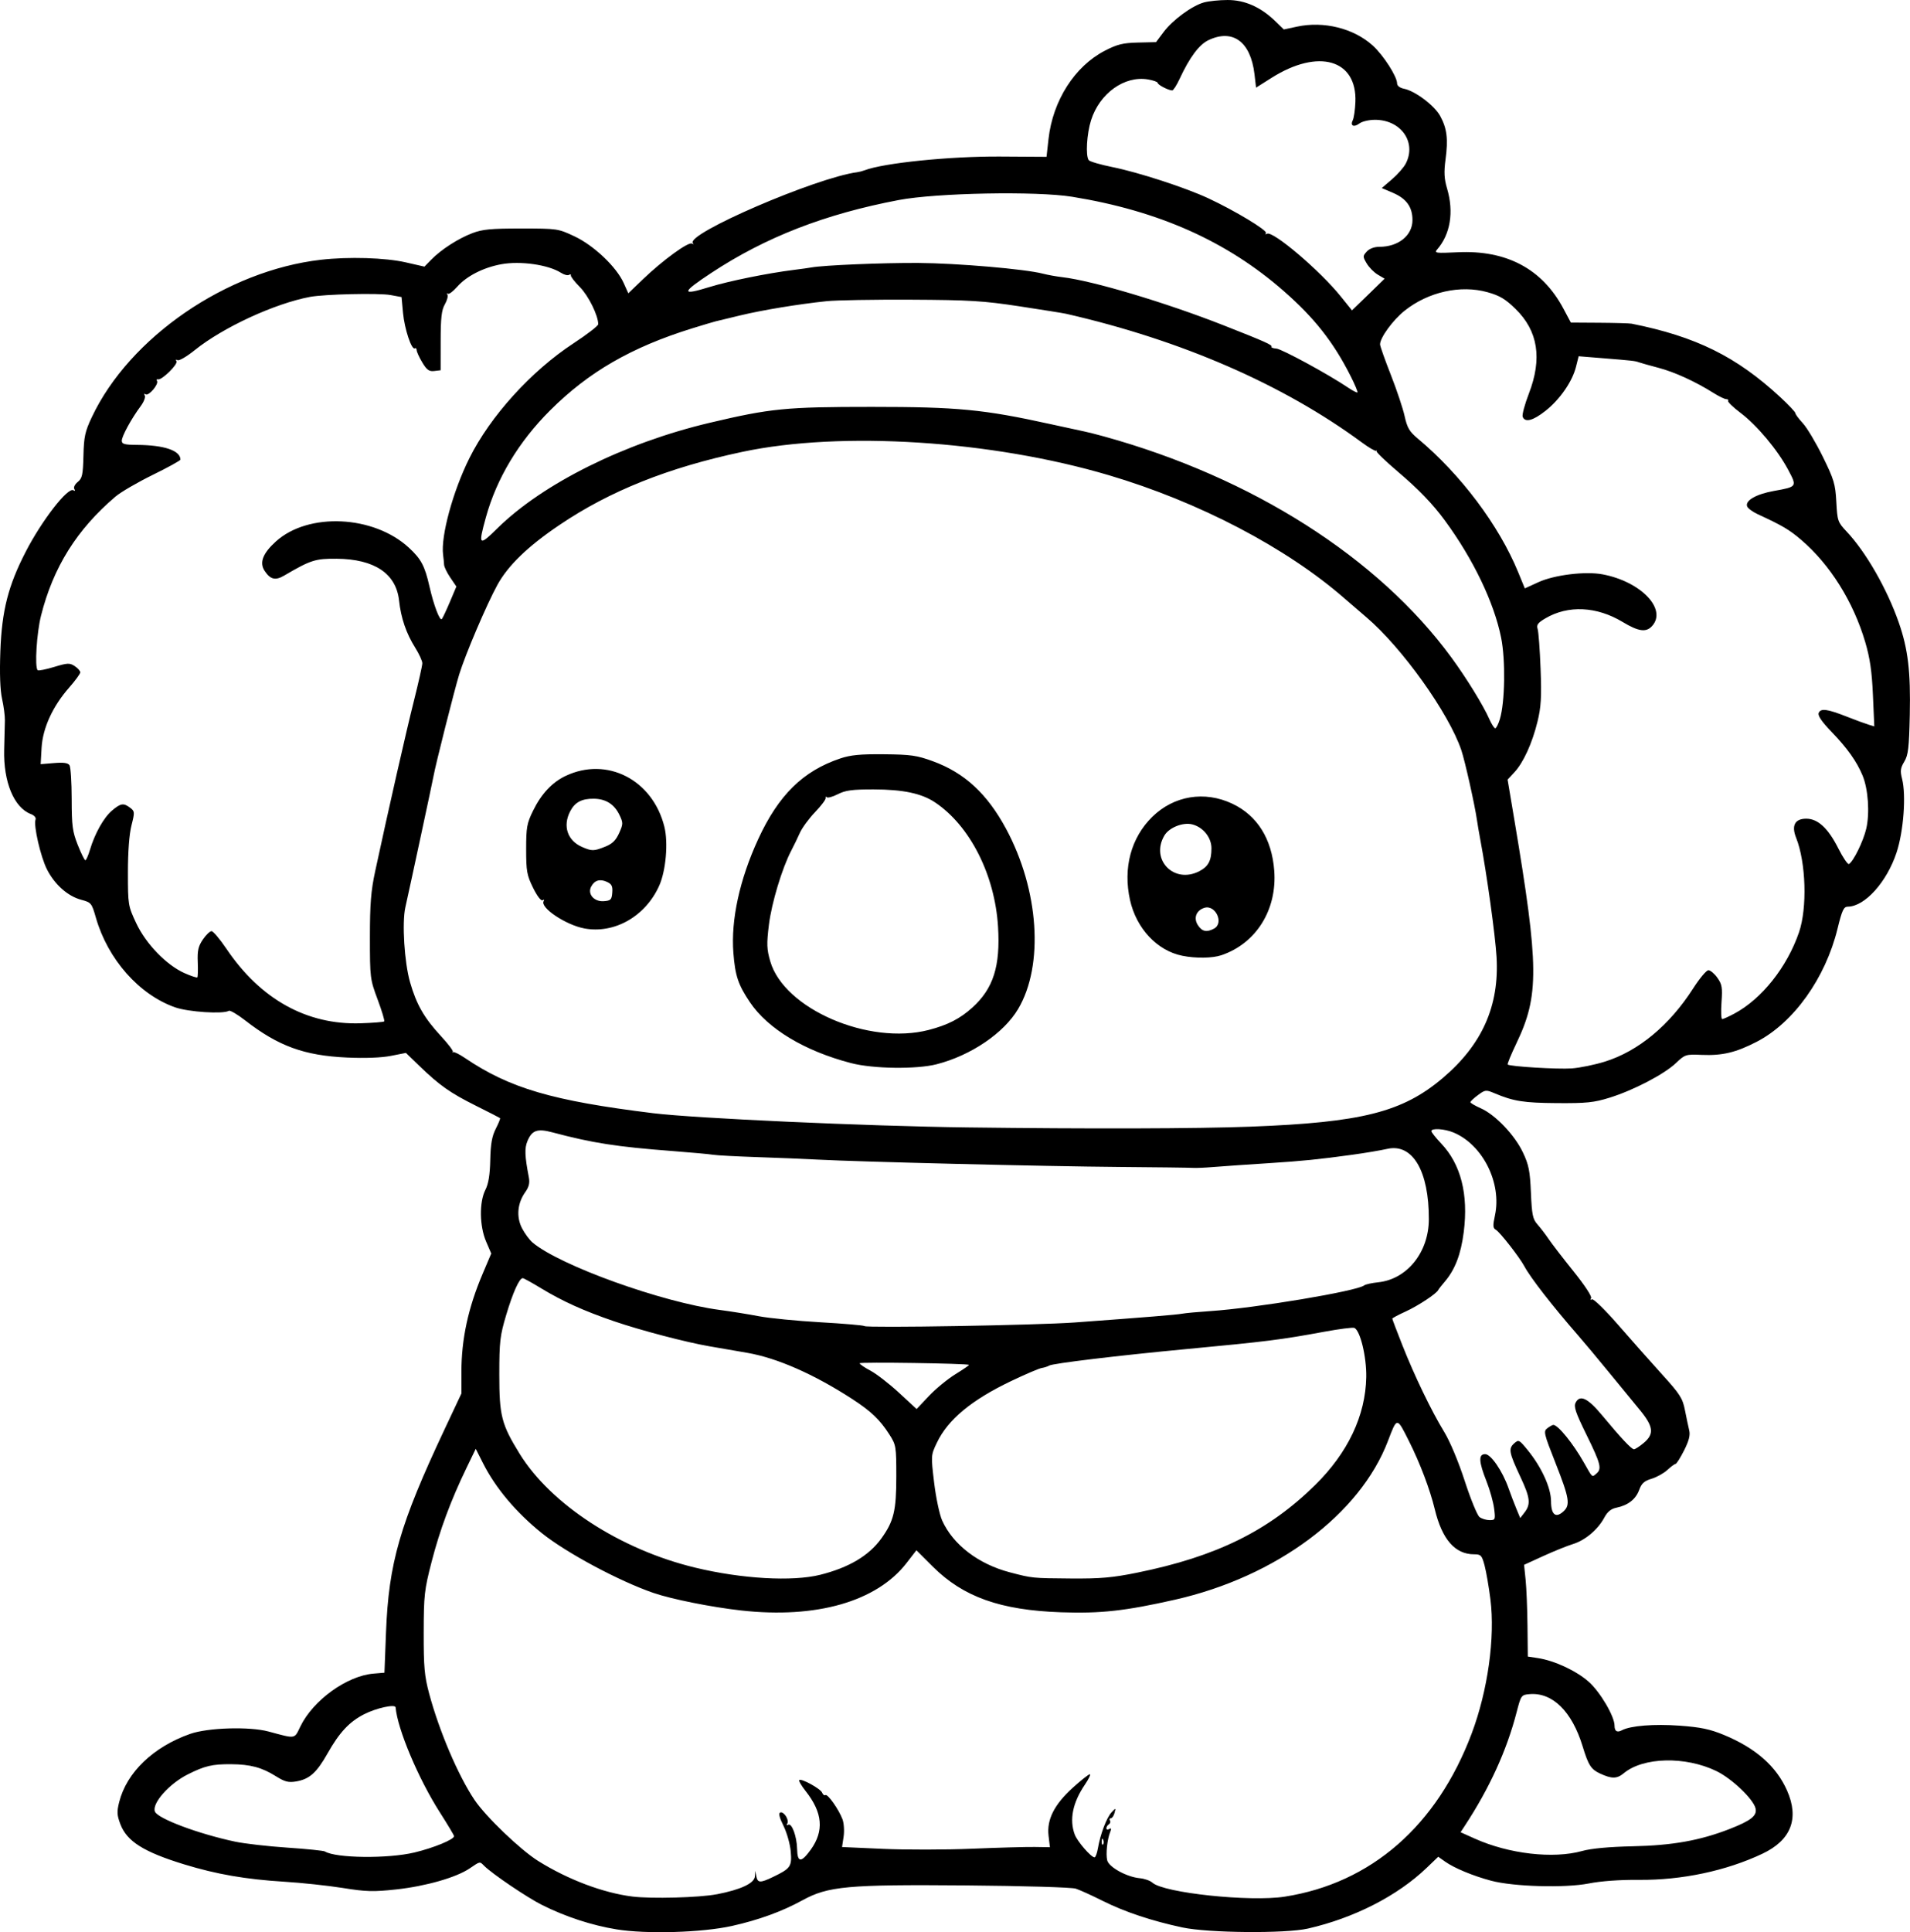 <?xml version="1.0" encoding="UTF-8" standalone="no"?>
<!-- Created with Inkscape (http://www.inkscape.org/) -->

<svg
   width="206.844mm"
   height="209.182mm"
   viewBox="0 0 206.844 209.182"
   version="1.1"
   id="svg1"
   xml:space="preserve"
   xmlns="http://www.w3.org/2000/svg"
   xmlns:svg="http://www.w3.org/2000/svg"><defs
     id="defs1" /><g
     id="layer1"
     transform="translate(-129.924,-72.345)"><path
       style="fill:#000000"
       d="m 196.693,281.221 c -2.684,-0.437 -5.528,-1.367 -8.07,-2.641 -1.611,-0.807 -5.392,-3.363 -6.263,-4.234 -0.494,-0.494 -0.42,-0.507 -1.568,0.272 -1.453,0.986 -4.755,1.931 -7.97,2.28 -2.47,0.268 -3.243,0.247 -5.763,-0.157 -1.601,-0.257 -4.458,-0.562 -6.35,-0.679 -4.182,-0.258 -7.345,-0.806 -10.847,-1.88 -4.373,-1.341 -6.19,-2.484 -6.899,-4.341 -0.375,-0.982 -0.395,-1.356 -0.131,-2.405 0.807,-3.204 3.698,-5.978 7.691,-7.379 1.918,-0.673 6.409,-0.81 8.467,-0.259 3.029,0.812 2.781,0.852 3.475,-0.568 1.383,-2.829 5.031,-5.457 7.908,-5.697 l 1.185,-0.099 0.168,-4.358 c 0.29,-7.518 1.492,-11.688 6.342,-21.992 l 1.824,-3.876 4e-5,-2.342 c 7e-5,-3.551 0.733,-6.936 2.299,-10.62 l 0.932,-2.193 -0.557,-1.296 c -0.718,-1.668 -0.754,-4.271 -0.079,-5.596 0.336,-0.66 0.493,-1.621 0.528,-3.239 0.037,-1.734 0.185,-2.566 0.598,-3.376 0.302,-0.592 0.511,-1.11 0.464,-1.152 -0.046,-0.042 -1.216,-0.641 -2.598,-1.331 -2.801,-1.398 -3.94,-2.198 -6.114,-4.296 l -1.484,-1.432 -1.633,0.321 c -1.024,0.201 -2.789,0.269 -4.734,0.18 -4.651,-0.212 -7.447,-1.231 -11.049,-4.029 -0.835,-0.648 -1.628,-1.111 -1.761,-1.029 -0.603,0.373 -4.379,0.128 -5.814,-0.376 -3.903,-1.372 -7.294,-5.208 -8.583,-9.71 -0.453,-1.583 -0.506,-1.647 -1.594,-1.938 -1.455,-0.389 -2.87,-1.647 -3.704,-3.291 -0.69,-1.362 -1.473,-4.774 -1.237,-5.389 0.08,-0.208 -0.131,-0.456 -0.51,-0.6 -1.824,-0.693 -2.98,-3.485 -2.887,-6.972 0.034,-1.273 0.069,-2.702 0.079,-3.175 0.009,-0.473 -0.128,-1.515 -0.305,-2.315 -0.211,-0.953 -0.276,-2.733 -0.187,-5.159 0.161,-4.406 0.849,-7.102 2.756,-10.795 1.751,-3.39 4.561,-7.004 5.158,-6.635 0.179,0.111 0.217,0.059 0.099,-0.132 -0.111,-0.179 0.046,-0.507 0.367,-0.768 0.486,-0.395 0.568,-0.771 0.618,-2.837 0.05,-2.064 0.171,-2.621 0.909,-4.185 4.084,-8.644 14.599,-15.864 24.808,-17.034 3.005,-0.344 6.972,-0.224 9.178,0.279 l 2.034,0.464 0.744,-0.762 c 1.063,-1.088 2.913,-2.28 4.448,-2.864 1.089,-0.415 2.025,-0.503 5.292,-0.501 3.915,0.002 3.993,0.014 5.775,0.853 2.09,0.984 4.528,3.297 5.313,5.041 l 0.504,1.121 1.612,-1.545 c 2.136,-2.046 4.899,-4.057 5.278,-3.84 0.167,0.095 0.215,0.076 0.106,-0.044 -0.873,-0.963 13.352,-7.103 17.792,-7.68 0.218,-0.028 0.575,-0.121 0.794,-0.205 2.059,-0.796 9.246,-1.527 14.684,-1.493 l 5.027,0.031 0.215,-1.933 c 0.463,-4.157 2.84,-7.876 6.112,-9.561 1.333,-0.686 1.949,-0.838 3.572,-0.876 l 1.961,-0.047 0.817,-1.09 c 0.984,-1.313 3.074,-2.846 4.37,-3.206 0.52,-0.144 1.671,-0.263 2.559,-0.264 1.857,-0.002 3.582,0.761 5.151,2.276 l 0.945,0.912 1.416,-0.304 c 2.913,-0.625 6.144,0.18 8.207,2.044 1.145,1.035 2.635,3.348 2.639,4.099 10e-4,0.258 0.298,0.489 0.739,0.577 1.218,0.244 3.313,1.822 3.932,2.961 0.734,1.352 0.872,2.484 0.575,4.701 -0.185,1.381 -0.147,2.085 0.169,3.151 0.752,2.534 0.355,4.954 -1.083,6.595 -0.338,0.385 -0.137,0.412 2.231,0.298 5.293,-0.255 9.154,1.801 11.444,6.092 l 0.812,1.521 3.093,0.02 c 1.701,0.011 3.272,0.056 3.49,0.1 6.963,1.39 11.352,3.56 16.108,7.963 0.89,0.824 1.619,1.598 1.619,1.719 0,0.121 0.366,0.614 0.813,1.096 0.447,0.482 1.42,2.112 2.162,3.622 1.214,2.469 1.361,2.962 1.464,4.895 0.11,2.057 0.158,2.195 1.114,3.208 2.09,2.214 4.376,6.199 5.646,9.839 1.008,2.891 1.296,5.302 1.195,10.005 -0.077,3.586 -0.168,4.36 -0.594,5.064 -0.417,0.689 -0.458,1.006 -0.24,1.863 0.454,1.79 0.162,5.68 -0.599,7.984 -1.057,3.198 -3.437,5.839 -5.275,5.854 -0.45,0.004 -0.623,0.374 -1.118,2.394 -1.313,5.356 -4.758,10.171 -8.757,12.238 -2.245,1.16 -3.723,1.512 -5.95,1.416 -1.725,-0.075 -1.807,-0.049 -2.787,0.883 -1.271,1.209 -4.597,2.945 -7.182,3.749 -1.707,0.53 -2.505,0.613 -5.706,0.59 -3.602,-0.025 -4.709,-0.201 -6.769,-1.071 -0.92,-0.389 -1.004,-0.379 -1.786,0.199 -0.451,0.334 -0.821,0.681 -0.821,0.771 0,0.09 0.506,0.387 1.123,0.66 1.568,0.692 3.663,2.883 4.558,4.766 0.64,1.348 0.772,2.007 0.873,4.366 0.103,2.4 0.199,2.868 0.708,3.44 0.324,0.364 0.871,1.078 1.215,1.587 0.344,0.509 1.56,2.088 2.703,3.508 1.201,1.492 1.999,2.71 1.89,2.885 -0.11,0.178 -0.071,0.232 0.094,0.13 0.157,-0.097 1.43,1.146 2.872,2.803 1.425,1.638 3.563,4.049 4.752,5.359 1.912,2.106 2.195,2.55 2.447,3.836 0.157,0.8 0.365,1.783 0.462,2.184 0.128,0.528 -0.026,1.13 -0.559,2.183 -0.405,0.8 -0.818,1.454 -0.918,1.454 -0.1,0 -0.499,0.293 -0.886,0.652 -0.387,0.358 -1.159,0.788 -1.716,0.955 -0.793,0.237 -1.083,0.5 -1.339,1.207 -0.365,1.009 -1.208,1.668 -2.458,1.924 -0.591,0.121 -0.978,0.438 -1.328,1.09 -0.692,1.289 -2.069,2.446 -3.394,2.851 -0.62,0.19 -2.063,0.773 -3.206,1.295 l -2.079,0.95 0.167,1.631 c 0.092,0.897 0.183,3.132 0.202,4.966 l 0.035,3.335 1.073,0.163 c 1.81,0.275 4.154,1.363 5.513,2.558 1.238,1.088 2.806,3.746 2.807,4.754 3.1e-4,0.612 0.273,0.786 0.794,0.507 0.933,-0.499 3.48,-0.702 6.265,-0.5 2.251,0.164 3.27,0.377 4.772,0.997 3.452,1.426 5.685,3.39 6.851,6.026 1.344,3.039 0.43,5.378 -2.675,6.844 -3.923,1.852 -8.73,2.869 -13.361,2.827 -2.062,-0.019 -4.104,0.127 -5.424,0.388 -2.571,0.507 -8.151,0.351 -10.583,-0.295 -1.956,-0.52 -3.989,-1.363 -4.983,-2.066 l -0.75,-0.53 -1.234,1.185 c -3.17,3.044 -7.861,5.444 -12.876,6.589 -2.435,0.555 -10.775,0.483 -13.593,-0.119 -3.314,-0.707 -6.267,-1.692 -8.632,-2.878 -1.164,-0.584 -2.474,-1.179 -2.91,-1.322 -0.449,-0.147 -5.623,-0.3 -11.906,-0.353 -12.834,-0.107 -14.923,0.084 -17.716,1.618 -2.188,1.202 -4.734,2.128 -7.617,2.77 -3.242,0.722 -9.247,0.9 -12.503,0.371 z m 10.848,-3.796 c 2.642,-0.513 4.09,-1.198 4.137,-1.959 l 0.036,-0.583 0.115,0.595 c 0.139,0.722 0.426,0.734 1.798,0.075 1.912,-0.919 2.066,-1.138 1.932,-2.749 -0.066,-0.793 -0.418,-2.044 -0.782,-2.78 -0.445,-0.9 -0.563,-1.376 -0.358,-1.455 0.39,-0.15 1.003,0.817 0.763,1.205 -0.103,0.167 -0.063,0.221 0.093,0.125 0.391,-0.242 0.944,1.247 0.973,2.624 0.032,1.479 0.44,1.504 1.465,0.088 1.474,-2.035 1.304,-4.032 -0.543,-6.364 -0.456,-0.576 -0.767,-1.11 -0.691,-1.186 0.217,-0.217 2.315,0.937 2.479,1.364 0.081,0.211 0.239,0.327 0.351,0.257 0.247,-0.153 1.451,1.55 1.852,2.619 0.159,0.424 0.214,1.274 0.121,1.889 l -0.168,1.118 4.457,0.199 c 2.452,0.109 6.779,0.102 9.617,-0.016 2.838,-0.118 5.897,-0.203 6.798,-0.189 l 1.639,0.026 -0.147,-1.243 c -0.207,-1.751 0.618,-3.382 2.636,-5.208 0.88,-0.796 1.705,-1.448 1.832,-1.448 0.128,0 -0.112,0.506 -0.532,1.124 -1.327,1.952 -1.702,3.801 -1.097,5.407 0.284,0.753 1.77,2.465 2.14,2.465 0.11,0 0.276,-0.446 0.369,-0.992 0.254,-1.502 0.941,-3.313 1.472,-3.883 0.467,-0.5 0.472,-0.499 0.324,0.066 -0.083,0.316 -0.263,0.575 -0.4,0.575 -0.137,0 -0.181,0.111 -0.097,0.246 0.084,0.135 0.031,0.321 -0.117,0.412 -0.148,0.091 -0.269,0.285 -0.269,0.431 0,0.146 0.139,0.178 0.31,0.073 0.218,-0.134 0.249,-0.041 0.106,0.315 -0.327,0.814 -0.494,2.407 -0.324,3.086 0.186,0.74 2.121,1.799 3.525,1.929 0.513,0.048 1.13,0.265 1.37,0.483 1.228,1.111 10.575,2.099 14.327,1.514 9.363,-1.461 16.49,-7.678 20.248,-17.663 1.744,-4.634 2.55,-10.395 2.03,-14.515 -0.172,-1.365 -0.458,-3.022 -0.635,-3.683 -0.293,-1.095 -0.394,-1.202 -1.131,-1.202 -2.068,0 -3.474,-1.611 -4.264,-4.888 -0.512,-2.124 -1.589,-4.967 -2.787,-7.359 -1.321,-2.637 -1.286,-2.636 -2.277,-0.033 -3.032,7.963 -12.09,14.713 -23.074,17.195 -5.381,1.216 -8.057,1.512 -12.32,1.362 -6.592,-0.231 -10.598,-1.656 -13.897,-4.942 l -1.779,-1.772 -1.068,1.38 c -3.229,4.173 -9.763,6.046 -17.917,5.137 -3.208,-0.358 -7.518,-1.22 -9.494,-1.899 -3.701,-1.273 -9.429,-4.338 -12.075,-6.463 -2.8,-2.248 -5.024,-4.892 -6.388,-7.594 l -0.78,-1.545 -1.012,2.093 c -1.686,3.487 -2.882,6.706 -3.771,10.152 -0.781,3.027 -0.846,3.61 -0.854,7.643 -0.008,3.724 0.079,4.696 0.592,6.615 1.083,4.049 3.151,8.893 4.913,11.509 1.227,1.821 4.975,5.413 6.908,6.619 3.222,2.011 7.014,3.441 10.178,3.84 2.048,0.258 7.266,0.119 9.136,-0.244 z m -32.737,-4.526 c 2.09,-0.501 4.294,-1.409 4.294,-1.768 0,-0.093 -0.692,-1.251 -1.538,-2.574 -2.324,-3.635 -4.594,-9.019 -4.793,-11.369 -0.032,-0.381 -2.09,0.067 -3.415,0.744 -1.602,0.819 -2.671,1.966 -3.958,4.245 -1.183,2.095 -1.962,2.787 -3.411,3.031 -0.828,0.139 -1.222,0.036 -2.196,-0.575 -1.505,-0.944 -2.748,-1.277 -4.831,-1.292 -2.044,-0.015 -2.845,0.173 -4.698,1.103 -2.02,1.014 -3.9,3.138 -3.56,4.022 0.291,0.758 4.719,2.418 8.7,3.261 1.008,0.214 3.548,0.504 5.645,0.645 2.097,0.141 3.928,0.328 4.068,0.415 1.185,0.732 6.832,0.797 9.692,0.111 z m 126.453,-0.162 c 1,-0.277 2.916,-0.455 5.503,-0.511 4.285,-0.093 7.262,-0.624 10.453,-1.866 2.351,-0.915 3.027,-1.454 2.824,-2.254 -0.258,-1.018 -2.573,-3.216 -4.238,-4.023 -3.352,-1.624 -7.923,-1.519 -10.024,0.232 -0.743,0.619 -1.308,0.625 -2.587,0.029 -0.967,-0.451 -1.253,-0.899 -1.872,-2.932 -1.156,-3.796 -3.275,-5.875 -5.765,-5.657 -0.879,0.077 -0.91,0.122 -1.39,1.976 -1.068,4.124 -2.928,8.196 -5.612,12.285 l -0.452,0.689 1.544,0.693 c 3.691,1.657 8.482,2.209 11.616,1.34 z m -51.863,-1.212 c -0.085,-0.211 -0.147,-0.148 -0.16,0.16 -0.011,0.279 0.051,0.435 0.139,0.347 0.088,-0.088 0.097,-0.316 0.021,-0.507 z M 218.75,242.834 c 3.106,-0.779 5.286,-2.074 6.621,-3.933 1.351,-1.881 1.618,-2.992 1.618,-6.731 0,-3.235 -0.027,-3.396 -0.753,-4.531 -1.025,-1.601 -1.98,-2.512 -4.009,-3.828 -4.165,-2.7 -8.125,-4.442 -11.377,-5.007 -1.382,-0.24 -3.228,-0.559 -4.101,-0.708 -2.521,-0.432 -7.441,-1.723 -10.319,-2.708 -3.29,-1.126 -5.592,-2.166 -7.913,-3.576 -0.989,-0.601 -1.879,-1.092 -1.979,-1.092 -0.372,0 -1.065,1.537 -1.791,3.97 -0.678,2.272 -0.75,2.893 -0.751,6.481 -0.001,4.44 0.237,5.371 2.184,8.531 3.397,5.514 10.912,10.396 19.017,12.354 5.041,1.218 10.54,1.533 13.554,0.777 z m 34.325,-0.231 c 8.565,-1.734 14.24,-4.529 19.276,-9.491 3.553,-3.501 5.455,-7.517 5.531,-11.675 0.04,-2.212 -0.659,-5.088 -1.297,-5.333 -0.176,-0.068 -1.615,0.115 -3.197,0.407 -4.764,0.878 -6.217,1.061 -14.915,1.881 -7.421,0.699 -14.546,1.555 -14.926,1.792 -0.158,0.099 -0.522,0.216 -0.808,0.261 -0.286,0.044 -1.77,0.678 -3.297,1.407 -4.322,2.065 -6.868,4.179 -8.065,6.697 -0.639,1.345 -0.641,1.377 -0.291,4.306 0.194,1.623 0.585,3.469 0.869,4.101 1.176,2.619 3.922,4.72 7.336,5.613 2.437,0.637 2.397,0.633 6.581,0.666 3.236,0.025 4.516,-0.087 7.202,-0.631 z m 38.655,-6.945 c -0.086,-0.691 -0.459,-2.023 -0.831,-2.961 -0.837,-2.111 -0.876,-2.926 -0.14,-2.926 0.623,0 1.87,1.816 2.529,3.682 0.236,0.667 0.617,1.669 0.849,2.226 l 0.42,1.013 0.474,-0.616 c 0.681,-0.886 0.602,-1.582 -0.433,-3.792 -1.253,-2.677 -1.336,-3.099 -0.714,-3.662 0.498,-0.45 0.546,-0.427 1.468,0.698 1.507,1.839 2.538,4.092 2.542,5.554 0.004,1.452 0.501,1.863 1.336,1.107 0.771,-0.698 0.655,-1.422 -0.841,-5.22 -1.293,-3.283 -1.336,-3.472 -0.875,-3.809 0.267,-0.195 0.551,-0.351 0.633,-0.346 0.527,0.03 2.143,2.026 3.313,4.093 0.946,1.672 0.854,1.588 1.326,1.196 0.633,-0.525 0.502,-1.049 -1.052,-4.216 -1.196,-2.437 -1.405,-3.06 -1.173,-3.495 0.47,-0.879 1.313,-0.476 2.836,1.355 2.106,2.531 3.207,3.704 3.479,3.704 0.133,0 0.607,-0.308 1.055,-0.685 1.159,-0.975 1.059,-1.776 -0.451,-3.606 -0.686,-0.832 -2.201,-2.677 -3.365,-4.099 -1.164,-1.423 -2.636,-3.183 -3.27,-3.911 -2.849,-3.272 -5.174,-6.261 -5.84,-7.507 -0.525,-0.983 -2.653,-3.707 -3.084,-3.948 -0.325,-0.182 -0.341,-0.442 -0.099,-1.571 0.749,-3.493 -1.315,-7.625 -4.473,-8.957 -0.979,-0.413 -2.415,-0.505 -2.415,-0.155 0,0.122 0.475,0.721 1.055,1.331 2.136,2.245 2.968,5.498 2.452,9.586 -0.305,2.414 -0.946,4.085 -2.07,5.393 -0.339,0.394 -0.652,0.795 -0.696,0.89 -0.181,0.394 -2.169,1.706 -3.523,2.326 -0.798,0.365 -1.451,0.713 -1.451,0.772 0,0.059 0.482,1.33 1.072,2.825 1.327,3.364 3.167,7.18 4.56,9.456 0.62,1.012 1.537,3.206 2.217,5.3 0.638,1.965 1.358,3.721 1.601,3.903 0.243,0.182 0.733,0.331 1.089,0.331 0.618,0 0.641,-0.057 0.492,-1.257 z m -58.332,-14.544 c 0.845,-0.521 1.505,-0.974 1.466,-1.006 -0.192,-0.157 -11.844,-0.327 -11.844,-0.173 0,0.098 0.527,0.459 1.172,0.8 0.644,0.342 2.032,1.416 3.084,2.388 l 1.912,1.766 1.337,-1.414 c 0.736,-0.778 2.029,-1.841 2.874,-2.362 z m 12.905,-5.595 c 7.865,-0.577 11.011,-0.834 11.642,-0.951 0.364,-0.068 1.733,-0.194 3.043,-0.281 4.903,-0.326 15.866,-2.156 16.669,-2.782 0.146,-0.114 0.826,-0.265 1.512,-0.336 3.129,-0.324 5.481,-3.242 5.493,-6.816 0.018,-5.219 -1.751,-8.233 -4.48,-7.633 -0.843,0.185 -2.396,0.446 -3.848,0.646 -3.58,0.494 -5.4,0.677 -8.996,0.906 -2.328,0.148 -5.007,0.334 -5.953,0.412 -0.946,0.079 -1.958,0.123 -2.249,0.099 -0.291,-0.024 -3.922,-0.07 -8.07,-0.102 -7.79,-0.06 -28.114,-0.555 -32.544,-0.793 -1.382,-0.074 -4.359,-0.197 -6.615,-0.272 -2.256,-0.075 -4.399,-0.19 -4.763,-0.254 -0.364,-0.065 -2.328,-0.244 -4.366,-0.4 -6.077,-0.463 -8.682,-0.868 -13.033,-2.026 -1.636,-0.436 -2.213,-0.23 -2.707,0.963 -0.316,0.762 -0.282,1.616 0.156,3.894 0.119,0.62 0.016,1.051 -0.386,1.615 -0.853,1.197 -0.986,2.683 -0.35,3.912 0.294,0.569 0.812,1.268 1.152,1.553 2.961,2.487 14.027,6.468 20.26,7.289 1.199,0.158 3.101,0.463 4.227,0.679 1.125,0.215 4.126,0.51 6.668,0.656 2.542,0.145 4.687,0.33 4.767,0.41 0.223,0.223 18.737,-0.092 22.772,-0.388 z m 19.05,-21.201 c 12.052,-0.458 16.448,-1.568 20.801,-5.253 4.282,-3.625 6.151,-7.823 5.84,-13.116 -0.138,-2.35 -1.05,-8.927 -1.764,-12.721 -0.137,-0.728 -0.299,-1.68 -0.361,-2.117 -0.226,-1.595 -1.297,-6.382 -1.687,-7.541 -1.355,-4.022 -6.444,-11.14 -10.309,-14.42 -0.686,-0.582 -1.73,-1.48 -2.319,-1.996 -6.301,-5.509 -15.8,-10.477 -25.545,-13.361 -12.73,-3.768 -28.97,-4.803 -39.688,-2.53 -8.041,1.705 -14.36,4.231 -19.831,7.93 -3.417,2.31 -5.553,4.375 -6.71,6.487 -1.164,2.127 -3.463,7.519 -4.13,9.688 -0.514,1.67 -2.596,9.916 -2.774,10.98 -0.081,0.484 -2.53,11.892 -3.055,14.227 -0.374,1.666 -0.105,5.962 0.508,8.104 0.69,2.409 1.531,3.875 3.353,5.843 0.772,0.834 1.348,1.593 1.278,1.687 -0.069,0.093 -0.051,0.115 0.04,0.048 0.091,-0.067 0.657,0.21 1.257,0.616 4.87,3.293 9.464,4.641 20.405,5.989 4.532,0.558 23.112,1.399 33.999,1.538 13.217,0.169 24.895,0.138 30.692,-0.082 z m -43.259,-6.878 c -5.02,-1.306 -9.009,-3.704 -10.949,-6.582 -1.28,-1.899 -1.605,-2.867 -1.799,-5.353 -0.279,-3.57 0.676,-7.947 2.686,-12.309 2.196,-4.768 4.845,-7.376 8.871,-8.733 1.137,-0.383 2.178,-0.484 4.763,-0.459 2.9,0.028 3.552,0.121 5.292,0.757 3.421,1.251 5.871,3.514 7.919,7.312 3.568,6.619 4.115,14.763 1.309,19.504 -1.547,2.613 -5.11,5.031 -8.821,5.984 -2.188,0.562 -6.878,0.501 -9.271,-0.122 z m 8.413,-3.594 c 2.052,-0.532 3.377,-1.211 4.711,-2.416 2.281,-2.061 3.051,-4.479 2.789,-8.758 -0.343,-5.612 -3.041,-10.935 -6.823,-13.461 -1.458,-0.974 -3.47,-1.398 -6.653,-1.402 -2.316,-0.003 -3.046,0.095 -3.87,0.515 -0.558,0.285 -1.099,0.434 -1.202,0.331 -0.103,-0.103 -0.156,-0.068 -0.118,0.077 0.038,0.146 -0.476,0.834 -1.143,1.53 -0.666,0.696 -1.409,1.708 -1.651,2.249 -0.242,0.541 -0.659,1.4 -0.926,1.909 -0.994,1.893 -2.137,5.679 -2.427,8.037 -0.258,2.102 -0.238,2.642 0.149,3.973 1.494,5.139 10.663,9.102 17.164,7.417 z m 27.438,-8.033 c -2.706,-0.546 -4.959,-2.951 -5.645,-6.025 -0.773,-3.467 0.103,-6.746 2.408,-9.008 2.341,-2.298 5.67,-2.844 8.672,-1.424 2.699,1.277 4.281,3.803 4.539,7.249 0.317,4.232 -1.954,7.869 -5.714,9.15 -0.973,0.332 -2.784,0.357 -4.26,0.059 z m 3.457,-2.937 c 1.108,-0.593 0.149,-2.629 -1.057,-2.246 -0.882,0.28 -1.191,1.116 -0.693,1.876 0.456,0.696 0.947,0.8 1.75,0.37 z m -1.6,-6.211 c 0.98,-0.507 1.318,-1.143 1.318,-2.483 0,-1.167 -0.895,-2.282 -2.074,-2.585 -1.01,-0.259 -2.514,0.338 -3.023,1.2 -1.55,2.623 1.048,5.28 3.78,3.867 z m -66.589,6.195 c -2.017,-0.373 -4.839,-2.266 -4.412,-2.958 0.093,-0.151 0.042,-0.195 -0.116,-0.098 -0.168,0.104 -0.591,-0.448 -1.033,-1.348 -0.67,-1.364 -0.748,-1.801 -0.748,-4.17 0,-2.376 0.077,-2.803 0.757,-4.188 0.886,-1.805 2.058,-3.058 3.502,-3.745 4.495,-2.139 9.45,0.408 10.712,5.507 0.428,1.729 0.162,4.752 -0.559,6.366 -1.482,3.315 -4.843,5.237 -8.103,4.634 z m 3.018,-3.883 c 0.053,-0.695 -0.061,-0.923 -0.578,-1.159 -0.765,-0.349 -1.338,-0.177 -1.707,0.514 -0.428,0.8 0.319,1.657 1.373,1.576 0.75,-0.058 0.853,-0.163 0.912,-0.93 z m -0.766,-4.971 c 0.767,-0.307 1.152,-0.682 1.505,-1.465 0.443,-0.982 0.446,-1.112 0.044,-1.956 -0.557,-1.168 -1.472,-1.752 -2.772,-1.77 -1.311,-0.018 -2.064,0.381 -2.572,1.365 -0.824,1.593 -0.298,3.168 1.288,3.858 1.067,0.464 1.273,0.462 2.507,-0.032 z m 108.259,23.272 c 3.621,-1.127 7.002,-3.93 9.561,-7.924 0.695,-1.084 1.437,-1.971 1.651,-1.971 0.213,0 0.649,0.367 0.969,0.816 0.504,0.707 0.564,1.06 0.45,2.646 -0.072,1.006 -0.039,1.83 0.073,1.83 0.112,0 0.703,-0.266 1.313,-0.592 2.968,-1.584 5.71,-5.028 7.007,-8.801 0.906,-2.635 0.756,-7.561 -0.31,-10.232 -0.531,-1.33 -0.139,-2.071 1.097,-2.071 1.259,0 2.371,1.031 3.474,3.221 0.506,1.005 1.024,1.762 1.151,1.684 0.494,-0.305 1.549,-2.46 1.868,-3.816 0.394,-1.675 0.214,-4.298 -0.396,-5.765 -0.634,-1.525 -1.651,-2.954 -3.367,-4.734 -1.039,-1.078 -1.495,-1.743 -1.387,-2.025 0.208,-0.543 0.91,-0.455 3.038,0.383 0.944,0.372 2.002,0.762 2.351,0.867 l 0.635,0.191 -0.149,-3.404 c -0.112,-2.555 -0.32,-3.983 -0.834,-5.727 -1.292,-4.38 -3.818,-8.405 -6.955,-11.081 -1.282,-1.093 -2.037,-1.538 -4.666,-2.748 -0.559,-0.257 -1.084,-0.643 -1.166,-0.857 -0.24,-0.625 0.973,-1.326 2.891,-1.67 2.533,-0.454 2.532,-0.453 1.545,-2.306 -1.142,-2.143 -3.377,-4.809 -5.159,-6.154 -0.801,-0.605 -1.403,-1.185 -1.338,-1.29 0.065,-0.105 -0.026,-0.191 -0.203,-0.191 -0.176,0 -0.801,-0.303 -1.387,-0.673 -1.938,-1.224 -4.198,-2.257 -5.942,-2.717 -0.946,-0.25 -1.898,-0.517 -2.117,-0.594 -0.457,-0.162 -0.591,-0.177 -3.996,-0.453 l -2.541,-0.206 -0.291,1.155 c -0.401,1.591 -1.74,3.523 -3.293,4.751 -1.359,1.074 -2.227,1.3 -2.478,0.645 -0.081,-0.212 0.22,-1.339 0.67,-2.505 1.466,-3.803 0.997,-6.783 -1.444,-9.17 -1.093,-1.069 -1.714,-1.44 -3.027,-1.808 -2.921,-0.82 -6.42,-0.041 -8.982,2 -1.271,1.012 -2.662,2.918 -2.662,3.648 0,0.182 0.523,1.66 1.162,3.284 0.639,1.624 1.313,3.639 1.498,4.478 0.279,1.265 0.52,1.678 1.417,2.426 4.648,3.875 8.798,9.396 10.881,14.473 l 0.72,1.756 1.46,-0.668 c 1.742,-0.798 5.1,-1.207 6.978,-0.851 4.143,0.786 6.993,3.77 5.343,5.594 -0.642,0.71 -1.465,0.597 -3.18,-0.436 -2.824,-1.701 -5.915,-1.846 -8.38,-0.392 -0.815,0.481 -0.975,0.702 -0.832,1.152 0.097,0.306 0.24,2.246 0.318,4.31 0.115,3.049 0.054,4.116 -0.328,5.689 -0.571,2.353 -1.535,4.468 -2.515,5.517 l -0.73,0.782 0.745,4.433 c 2.658,15.825 2.687,18.947 0.218,24.103 -0.581,1.214 -1.01,2.254 -0.952,2.312 0.216,0.216 5.421,0.531 6.946,0.421 0.873,-0.063 2.483,-0.393 3.577,-0.734 z m -132.192,-4.356 c 0.069,-0.069 -0.25,-1.136 -0.711,-2.369 -0.818,-2.194 -0.837,-2.342 -0.837,-6.741 -1.5e-4,-3.611 0.112,-5.02 0.57,-7.144 1.464,-6.796 3.357,-15.121 4.189,-18.427 0.504,-2.002 0.916,-3.843 0.916,-4.092 0,-0.249 -0.342,-1 -0.761,-1.667 -0.983,-1.568 -1.547,-3.214 -1.758,-5.131 -0.32,-2.91 -2.659,-4.477 -6.742,-4.517 -2.32,-0.023 -2.821,0.138 -5.71,1.83 -0.947,0.554 -1.492,0.418 -2.111,-0.527 -0.58,-0.886 -0.189,-1.895 1.232,-3.179 3.507,-3.168 10.581,-2.835 14.393,0.679 1.33,1.226 1.726,1.972 2.233,4.207 0.458,2.021 1.123,3.77 1.337,3.518 0.099,-0.116 0.494,-0.955 0.878,-1.864 l 0.698,-1.653 -0.654,-0.963 c -0.36,-0.53 -0.664,-1.155 -0.676,-1.389 -0.012,-0.234 -0.061,-0.724 -0.109,-1.088 -0.262,-2.006 1.062,-6.871 2.845,-10.451 2.269,-4.557 6.695,-9.438 11.281,-12.443 1.47,-0.963 2.674,-1.891 2.674,-2.062 0.004,-0.937 -1.054,-3.084 -1.978,-4.015 -0.578,-0.582 -1.021,-1.156 -0.986,-1.276 0.036,-0.12 -0.054,-0.145 -0.199,-0.055 -0.145,0.09 -0.535,-0.011 -0.866,-0.223 -1.367,-0.876 -4.4,-1.31 -6.475,-0.927 -1.955,0.361 -3.755,1.283 -4.776,2.445 -0.446,0.508 -0.901,0.843 -1.011,0.745 -0.11,-0.099 -0.127,-0.052 -0.038,0.104 0.089,0.156 -0.04,0.632 -0.285,1.058 -0.351,0.608 -0.447,1.457 -0.449,3.95 l -0.003,3.175 -0.693,0.08 c -0.56,0.065 -0.809,-0.113 -1.295,-0.926 -0.331,-0.554 -0.605,-1.15 -0.608,-1.326 -0.003,-0.175 -0.093,-0.266 -0.198,-0.2 -0.347,0.215 -1.115,-2.092 -1.279,-3.84 l -0.16,-1.713 -1.191,-0.219 c -1.258,-0.231 -7.162,-0.095 -8.731,0.201 -3.832,0.723 -9.42,3.305 -12.466,5.759 -0.869,0.7 -1.712,1.191 -1.874,1.092 -0.173,-0.107 -0.22,-0.061 -0.113,0.111 0.198,0.32 -1.599,2.083 -2.004,1.966 -0.138,-0.04 -0.184,0.035 -0.103,0.167 0.216,0.349 -0.894,1.662 -1.229,1.454 -0.168,-0.104 -0.207,-0.051 -0.097,0.128 0.103,0.167 -0.1,0.692 -0.453,1.165 -0.996,1.34 -2.035,3.244 -2.035,3.729 0,0.362 0.293,0.442 1.654,0.451 2.95,0.021 4.696,0.614 4.696,1.595 0,0.1 -1.348,0.843 -2.995,1.65 -1.647,0.807 -3.461,1.863 -4.03,2.347 -4.19,3.56 -6.749,7.648 -8.07,12.892 -0.472,1.872 -0.702,5.572 -0.367,5.906 0.081,0.081 0.881,-0.074 1.777,-0.346 1.462,-0.443 1.691,-0.453 2.234,-0.097 0.332,0.218 0.604,0.523 0.604,0.678 0,0.155 -0.541,0.896 -1.202,1.648 -1.788,2.031 -2.866,4.39 -2.987,6.531 l -0.1,1.761 1.449,-0.12 c 1.041,-0.086 1.513,-0.018 1.677,0.241 0.125,0.198 0.23,1.849 0.233,3.668 0.004,2.895 0.086,3.514 0.661,4.961 0.361,0.909 0.729,1.654 0.818,1.654 0.089,0 0.312,-0.506 0.497,-1.124 0.534,-1.787 1.505,-3.511 2.401,-4.265 0.943,-0.793 1.239,-0.837 1.965,-0.288 0.49,0.371 0.497,0.47 0.133,1.91 -0.242,0.957 -0.384,2.839 -0.383,5.091 7.3e-4,3.505 0.018,3.608 0.896,5.485 1.051,2.246 3.279,4.546 5.246,5.416 0.695,0.308 1.314,0.511 1.374,0.451 0.06,-0.059 0.081,-0.802 0.047,-1.65 -0.051,-1.245 0.056,-1.716 0.552,-2.446 0.338,-0.497 0.76,-0.904 0.938,-0.905 0.177,-9.9e-4 0.906,0.861 1.619,1.916 3.694,5.465 8.701,8.245 14.518,8.058 1.34,-0.043 2.494,-0.135 2.563,-0.204 z m 120.821,-32.725 c 0.556,-1.832 0.625,-6.385 0.135,-8.822 -0.767,-3.812 -3.025,-8.51 -6.099,-12.691 -1.314,-1.787 -2.825,-3.356 -5.077,-5.27 -1.337,-1.137 -2.379,-2.139 -2.315,-2.227 0.064,-0.088 0.043,-0.107 -0.047,-0.042 -0.089,0.065 -0.774,-0.332 -1.521,-0.883 -8.546,-6.297 -19.555,-11.087 -32.051,-13.946 -0.291,-0.067 -2.553,-0.429 -5.027,-0.805 -3.938,-0.599 -5.404,-0.688 -11.774,-0.72 -4.002,-0.02 -8.109,0.052 -9.128,0.159 -3.104,0.328 -6.97,0.965 -9.366,1.543 -1.252,0.302 -2.454,0.592 -2.672,0.645 -0.218,0.053 -1.349,0.391 -2.514,0.751 -6.585,2.04 -11.235,4.724 -15.408,8.895 -3.41,3.407 -5.782,7.361 -6.949,11.581 -0.848,3.068 -0.759,3.151 1.258,1.167 4.918,-4.839 13.762,-9.235 22.951,-11.407 6.646,-1.571 8.259,-1.729 17.595,-1.729 9.284,6.6e-4 12.099,0.272 19.315,1.859 1.673,0.368 3.34,0.73 3.704,0.803 0.364,0.073 1.316,0.314 2.117,0.536 16.042,4.432 29.689,13.111 37.616,23.922 1.635,2.23 3.46,5.191 4.117,6.681 0.241,0.546 0.528,0.992 0.639,0.992 0.111,0 0.337,-0.446 0.502,-0.992 z m -16.17,-37.147 c -1.837,-3.645 -3.9,-6.27 -7.207,-9.17 -6.178,-5.417 -13.569,-8.714 -22.937,-10.232 -3.868,-0.627 -14.698,-0.423 -18.785,0.353 -7.992,1.518 -14.404,4.01 -20.298,7.889 -3.27,2.153 -3.314,2.492 -0.197,1.529 2.083,-0.644 6.299,-1.5 9.118,-1.852 0.8,-0.1 1.664,-0.22 1.919,-0.268 1.291,-0.24 7.716,-0.51 11.575,-0.486 4.209,0.026 11.581,0.66 13.494,1.16 0.509,0.133 1.462,0.305 2.117,0.381 3.274,0.383 11.176,2.743 17.462,5.215 4.48,1.762 5.294,2.126 5.178,2.315 -0.055,0.089 0.181,0.178 0.525,0.199 0.576,0.035 5.655,2.796 7.776,4.228 0.501,0.338 0.955,0.571 1.01,0.516 0.054,-0.054 -0.283,-0.855 -0.748,-1.779 z m 1.929,-8.82 1.758,-1.715 -0.74,-0.437 c -0.407,-0.24 -0.946,-0.786 -1.198,-1.212 -0.435,-0.736 -0.434,-0.801 0.005,-1.287 0.284,-0.313 0.809,-0.512 1.357,-0.512 2.073,0 3.595,-1.226 3.595,-2.896 0,-1.414 -0.65,-2.322 -2.113,-2.949 l -1.213,-0.52 1.104,-0.945 c 0.607,-0.52 1.28,-1.285 1.494,-1.699 1.202,-2.325 -0.528,-4.762 -3.367,-4.741 -0.626,0.005 -1.364,0.179 -1.64,0.388 -0.613,0.464 -1.037,0.263 -0.73,-0.347 0.124,-0.246 0.252,-1.136 0.285,-1.978 0.18,-4.599 -4.011,-5.808 -9.067,-2.616 l -1.692,1.069 -0.171,-1.457 c -0.413,-3.51 -2.342,-4.938 -4.979,-3.686 -1.016,0.482 -2.051,1.869 -3.126,4.187 -0.32,0.691 -0.683,1.257 -0.806,1.257 -0.396,0 -1.571,-0.608 -1.571,-0.813 0,-0.109 -0.474,-0.279 -1.054,-0.377 -2.545,-0.43 -5.245,1.509 -6.165,4.427 -0.464,1.471 -0.601,3.822 -0.251,4.311 0.107,0.15 1.266,0.489 2.576,0.753 2.827,0.571 7.908,2.225 10.393,3.384 2.838,1.323 6.395,3.467 6.221,3.748 -0.088,0.142 -0.035,0.181 0.118,0.087 0.609,-0.377 5.786,4.026 8.009,6.811 0.65,0.815 1.188,1.481 1.195,1.481 0.007,0 0.804,-0.772 1.771,-1.715 z"
       id="path1" /></g></svg>
